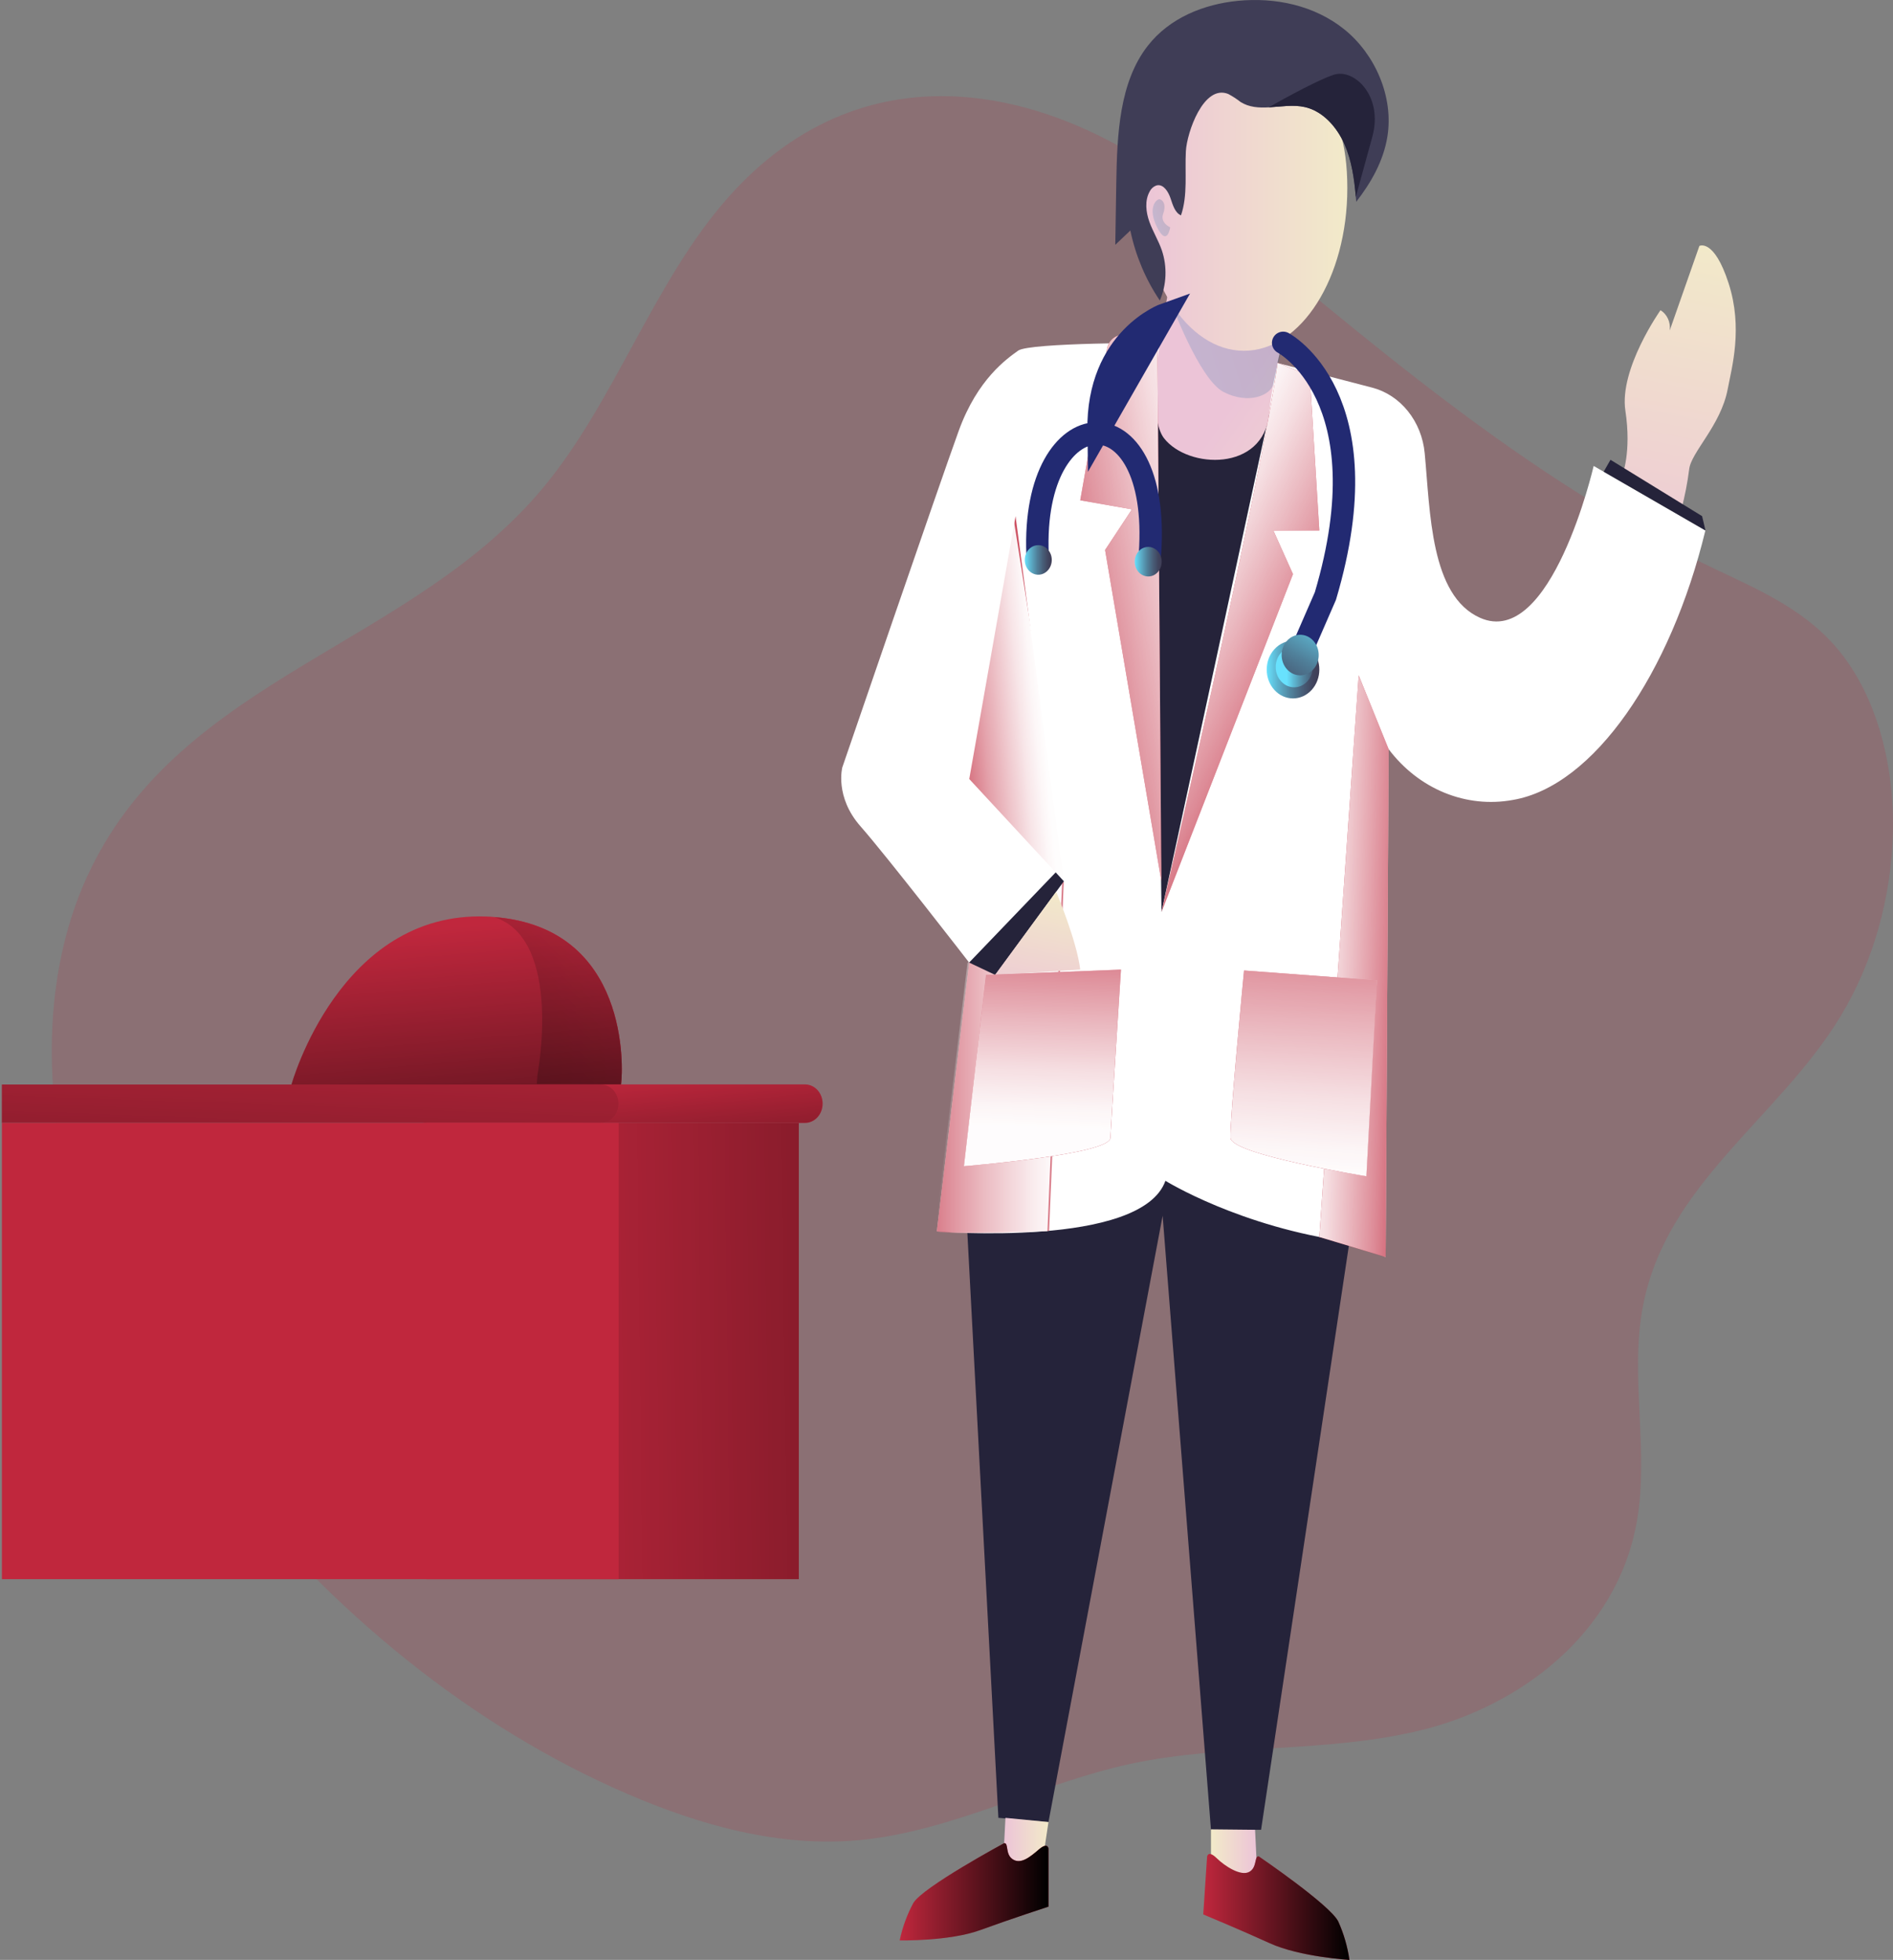 <svg width="256" height="265" viewBox="0 0 256 265" fill="none" xmlns="http://www.w3.org/2000/svg">
<rect x="0" y="0" width="256" height="265" fill="#808080" stroke="none"/>
<g clip-path="url(#clip0_15_172)">
<path opacity="0.18" d="M98.482 26.689C88.43 38.014 83.198 54.22 73.466 65.928C55.7 87.294 24.933 91.507 12.272 117.488C5.94 130.423 5.695 146.653 9.502 160.879C13.309 175.106 20.892 187.563 29.484 198.507C44.777 217.977 63.789 233.477 84.891 242.573C94.904 246.889 105.55 249.791 116.157 248.808C128.687 247.652 140.425 241.206 152.785 238.509C165.822 235.7 179.345 237.105 192.326 233.903C205.307 230.701 218.625 221.081 221.355 205.735C223.053 196.186 220.358 186.074 222.186 176.576C225.384 159.962 240.605 151.179 248.972 137.304C253.307 130.08 255.746 121.506 255.985 112.652C256.222 103.243 253.685 93.417 247.86 87.008C243.455 82.168 237.637 79.654 232.061 76.999C206.328 64.777 185.182 46.201 162.699 27.556C143.401 11.541 117.408 5.371 98.482 26.689Z" fill="#C0273D"/>
<path d="M130.821 166.69L135.016 245.79L141.79 246.36L157.229 164.379L163.767 247.406H170.541L182.489 167.924L157.229 152.285L130.821 166.69Z" fill="#25233A"/>
<path d="M219.373 64.311C219.373 64.311 220.667 61.194 219.808 55.529C218.95 49.865 224.556 41.943 224.556 41.943C224.993 42.207 225.347 42.61 225.57 43.099C225.793 43.589 225.875 44.141 225.805 44.682L229.816 33.251C229.816 33.251 231.793 32.204 233.763 38.287C235.732 44.37 234.198 49.687 233.645 52.613C232.721 57.538 228.665 61.162 228.433 63.478C228.199 65.304 227.847 67.109 227.379 68.879L219.373 64.311Z" fill="url(#paint0_linear_15_172)"/>
<path d="M157.107 46.356C157.107 46.356 139.206 46.307 137.685 47.411C136.163 48.516 132.205 51.232 129.658 58.237C127.111 65.241 113.909 103.76 113.909 103.76C113.909 103.76 112.856 107.741 116.379 111.736C119.902 115.73 131.061 130.149 131.061 130.149L126.688 166.499C126.688 166.499 154.353 168.783 157.607 159.655C157.607 159.655 167.701 165.929 182.506 167.928L187.388 169.959L187.794 101.298C189.798 103.953 192.405 105.985 195.352 107.189C198.3 108.393 201.485 108.728 204.588 108.16C215.532 106.307 225.943 91.042 230.626 71.729L215.52 63.002C215.52 63.002 209.788 87.832 200.146 83.53C193.421 80.524 193.425 69.218 192.668 61.265C192.468 59.164 191.676 57.183 190.402 55.596C189.128 54.009 187.435 52.895 185.557 52.408L172.762 49.081L157.107 46.356Z" fill="white"/>
<path d="M143.864 119.154L141.875 166.419C141.875 166.419 129.479 166.975 126.684 166.499L131.057 130.153L143.864 119.154Z" fill="#C0273D" fill-opacity="0.6"/>
<path d="M143.638 119.197L141.649 166.461C141.649 166.461 129.253 167.018 126.458 166.541L130.831 130.196L143.638 119.197Z" fill="url(#paint1_linear_15_172)"/>
<path d="M187.794 101.298L183.742 91.314L178.421 167.251L187.392 169.959L187.794 101.298Z" fill="#C0273D"/>
<path d="M187.794 101.298L183.742 91.314L178.421 167.251L187.392 169.959L187.794 101.298Z" fill="url(#paint2_linear_15_172)"/>
<path d="M156.261 53.837C156.261 53.837 166.126 61.194 171.623 55.997L157.074 123.309L156.261 53.837Z" fill="#25233A"/>
<path d="M158.746 35.954C158.746 35.954 154.17 55.102 157.424 59.265C160.679 63.429 170.85 63.781 171.623 55.997C172.396 48.213 175.768 37.806 175.768 37.806L158.746 35.954Z" fill="url(#paint3_linear_15_172)"/>
<path opacity="0.19" d="M158.25 40.634C158.25 40.634 162.144 51.321 165.5 53.018C168.856 54.714 171.777 53.463 172.2 51.971C172.624 50.48 174.377 42.477 174.377 42.477L158.25 40.634Z" fill="url(#paint4_linear_15_172)"/>
<path d="M182.205 25.427C182.205 37.579 175.947 47.429 168.226 47.429C160.504 47.429 154.251 37.566 154.251 25.427C154.251 13.288 161.118 8.79 168.836 8.79C176.554 8.79 182.205 13.266 182.205 25.427Z" fill="url(#paint5_linear_15_172)"/>
<path d="M187.628 18.444C187.103 21.762 185.402 24.728 183.405 27.288C183.405 27.07 183.372 26.843 183.352 26.629C183.148 24.189 182.799 21.731 181.834 19.535C180.781 17.131 178.885 15.042 176.505 14.486C174.918 14.112 173.213 14.423 171.574 14.517C170.231 14.588 168.934 14.517 167.778 13.796C167.248 13.38 166.686 13.015 166.098 12.704C162.75 11.369 160.504 17.941 160.37 20.457C160.215 23.361 160.646 26.389 159.711 29.118C158.897 28.771 158.6 27.707 158.295 26.803C157.99 25.899 157.351 24.901 156.484 25.053C156.27 25.108 156.069 25.212 155.895 25.359C155.72 25.506 155.576 25.691 155.471 25.903C154.792 27.11 154.963 28.682 155.439 30C155.915 31.318 156.659 32.512 157.119 33.839C157.489 34.934 157.656 36.099 157.61 37.266C157.564 38.433 157.306 39.578 156.851 40.634C154.939 37.812 153.581 34.589 152.86 31.167L150.825 33.104C150.872 30.304 150.916 27.503 150.96 24.701C151.07 18.191 151.367 11.101 155.24 6.167C158.209 2.378 162.839 0.57 167.379 0.116C172.42 -0.383 177.737 0.699 181.814 3.985C185.89 7.272 188.494 12.981 187.628 18.444Z" fill="#3F3D56"/>
<path d="M185.593 18.471C184.088 23.988 183.352 26.629 183.352 26.629C183.148 24.189 182.798 21.731 181.834 19.535C180.781 17.131 178.885 15.042 176.505 14.486C174.918 14.112 173.213 14.423 171.574 14.517C171.574 14.517 177.676 10.995 180.386 10.104C183.095 9.213 187.099 12.958 185.593 18.471Z" fill="#25233A"/>
<path opacity="0.19" d="M158.25 30.739C158.25 30.739 156.859 30.12 157.294 28.931C157.729 27.742 157.339 27.106 156.887 26.95C156.436 26.794 155.113 28.027 156.48 30.739C157.847 33.451 158.25 30.739 158.25 30.739Z" fill="url(#paint6_linear_15_172)"/>
<path d="M155.15 43.88L151.082 45.425C150.734 45.558 150.424 45.788 150.183 46.093C149.941 46.398 149.777 46.766 149.707 47.162L146.086 67.646L153.083 68.866L149.446 74.361L157.058 119.141L156.509 44.931C156.506 44.754 156.464 44.58 156.389 44.423C156.313 44.267 156.204 44.132 156.072 44.03C155.94 43.928 155.788 43.861 155.627 43.835C155.467 43.809 155.304 43.824 155.15 43.88ZM172.774 49.063L177.123 50.8L178.421 71.729H172.2L174.857 77.625L157.074 123.309C157.074 123.309 170.663 64.823 172.774 49.063Z" fill="#C0273D"/>
<path d="M155.15 43.88L151.082 45.425C150.734 45.558 150.424 45.788 150.183 46.093C149.941 46.398 149.777 46.766 149.707 47.162L146.086 67.646L153.083 68.866L149.446 74.361L157.058 119.141L156.509 44.931C156.506 44.754 156.464 44.58 156.389 44.423C156.313 44.267 156.204 44.132 156.072 44.03C155.94 43.928 155.788 43.861 155.627 43.835C155.467 43.809 155.304 43.824 155.15 43.88Z" fill="url(#paint7_linear_15_172)"/>
<path d="M172.774 49.063L177.123 50.8L178.421 71.73H172.2L174.857 77.625L157.074 123.309C157.074 123.309 170.663 64.823 172.774 49.063Z" fill="url(#paint8_linear_15_172)"/>
<path d="M137.339 69.788L131.078 105.332L143.873 119.154L137.339 69.788Z" fill="#C0273D" fill-opacity="0.8"/>
<path d="M137.089 70.241L129.542 106.256L144.964 120.261L142.076 101.915L137.089 70.241Z" fill="url(#paint9_linear_15_172)"/>
<path d="M143.873 119.154L134.585 131.819L131.061 130.149L142.766 117.956L143.873 119.154Z" fill="#25233A"/>
<path d="M142.831 120.57C142.831 120.57 145.638 127.25 146.086 131.102L134.568 131.819L142.831 120.57Z" fill="url(#paint10_linear_15_172)"/>
<path d="M133.34 131.819L151.594 131.102C151.594 131.102 150.276 151.586 150.162 153.857C150.048 156.128 130.354 157.682 130.354 157.682L133.34 131.819ZM186.208 132.558L168.238 131.222C168.238 131.222 166.289 151.563 166.403 153.848C166.517 156.132 184.784 159.045 184.784 159.045L186.208 132.558Z" fill="white"/>
<path d="M133.34 131.819L151.594 131.102C151.594 131.102 150.276 151.586 150.162 153.857C150.048 156.128 130.354 157.682 130.354 157.682L133.34 131.819Z" fill="#C0273D"/>
<path d="M133.34 131.819L151.594 131.102C151.594 131.102 150.276 151.586 150.162 153.857C150.048 156.128 130.354 157.682 130.354 157.682L133.34 131.819Z" fill="url(#paint11_linear_15_172)"/>
<path d="M186.208 132.558L168.238 131.222C168.238 131.222 166.289 151.563 166.403 153.848C166.517 156.132 184.784 159.045 184.784 159.045L186.208 132.558Z" fill="#C0273D"/>
<path d="M186.208 132.558L168.238 131.222C168.238 131.222 166.289 151.563 166.403 153.848C166.517 156.132 184.784 159.045 184.784 159.045L186.208 132.558Z" fill="url(#paint12_linear_15_172)"/>
<path d="M216.875 63.776L217.794 62.169L230.182 69.788L230.642 71.725L216.875 63.776Z" fill="#25233A"/>
<path d="M140.313 74.945C139.446 53.712 157.107 52.604 155.512 74.945M148.563 58.241C148.392 45.724 157.591 42.477 157.591 42.477L148.563 58.241Z" stroke="#222A72" stroke-width="3.03" stroke-miterlimit="10" stroke-linecap="round"/>
<path d="M142.237 75.706C142.238 76.102 142.131 76.489 141.931 76.818C141.731 77.147 141.446 77.404 141.112 77.556C140.779 77.708 140.411 77.749 140.057 77.672C139.702 77.595 139.376 77.405 139.12 77.126C138.864 76.846 138.69 76.49 138.619 76.102C138.548 75.714 138.584 75.312 138.722 74.946C138.861 74.581 139.095 74.268 139.395 74.048C139.696 73.828 140.049 73.711 140.41 73.711C140.894 73.711 141.358 73.921 141.701 74.295C142.043 74.669 142.236 75.177 142.237 75.706Z" fill="url(#paint13_linear_15_172)"/>
<path d="M157.107 75.947C157.107 76.342 157 76.728 156.799 77.057C156.598 77.386 156.313 77.642 155.979 77.794C155.646 77.945 155.278 77.985 154.924 77.907C154.57 77.83 154.244 77.64 153.989 77.36C153.733 77.081 153.559 76.724 153.489 76.337C153.418 75.949 153.454 75.547 153.593 75.181C153.731 74.816 153.965 74.504 154.265 74.284C154.566 74.064 154.919 73.947 155.28 73.947C155.765 73.947 156.229 74.158 156.572 74.533C156.915 74.908 157.107 75.416 157.107 75.947Z" fill="url(#paint14_linear_15_172)"/>
<path d="M173.527 46.356C173.527 46.356 187.253 53.583 179.243 80.582L175.768 88.566" stroke="#222A72" stroke-width="3.03" stroke-miterlimit="10" stroke-linecap="round"/>
<path d="M177.377 93.291C178.768 91.769 178.768 89.302 177.377 87.781C175.987 86.259 173.733 86.259 172.343 87.781C170.953 89.302 170.953 91.769 172.343 93.291C173.733 94.813 175.987 94.813 177.377 93.291Z" fill="url(#paint15_linear_15_172)"/>
<path d="M176.795 92.127C177.773 91.056 177.773 89.319 176.794 88.248C175.816 87.177 174.229 87.177 173.25 88.248C172.272 89.319 172.272 91.056 173.25 92.127C174.229 93.199 175.816 93.199 176.795 92.127Z" fill="url(#paint16_linear_15_172)"/>
<path d="M177.601 90.508C178.58 89.437 178.58 87.7 177.601 86.629C176.623 85.558 175.036 85.558 174.057 86.629C173.078 87.7 173.078 89.437 174.057 90.508C175.036 91.579 176.623 91.579 177.601 90.508Z" fill="url(#paint17_linear_15_172)"/>
<path d="M108.877 151.831H57.669C57.356 151.831 57.047 151.763 56.758 151.632C56.47 151.5 56.208 151.308 55.987 151.066C55.767 150.823 55.592 150.535 55.474 150.219C55.355 149.902 55.295 149.563 55.297 149.221C55.297 148.533 55.547 147.872 55.992 147.385C56.436 146.899 57.04 146.625 57.669 146.625H108.877C109.506 146.625 110.109 146.899 110.554 147.385C110.999 147.872 111.249 148.533 111.249 149.221C111.25 149.563 111.19 149.902 111.072 150.219C110.953 150.535 110.779 150.823 110.558 151.066C110.338 151.308 110.076 151.5 109.787 151.632C109.499 151.763 109.189 151.831 108.877 151.831Z" fill="#C0273D"/>
<path d="M83.653 149.221C83.654 149.562 83.593 149.9 83.474 150.215C83.355 150.531 83.18 150.817 82.96 151.058C82.739 151.299 82.478 151.491 82.19 151.621C81.902 151.751 81.593 151.818 81.281 151.817H0.252V146.638H81.289C81.915 146.642 82.513 146.915 82.956 147.398C83.398 147.882 83.649 148.537 83.653 149.221Z" fill="#C0273D"/>
<path d="M111.241 149.221C111.239 149.909 110.989 150.569 110.545 151.056C110.1 151.542 109.497 151.816 108.869 151.817H81.289C81.918 151.817 82.522 151.544 82.967 151.057C83.411 150.57 83.661 149.91 83.661 149.221C83.661 148.533 83.411 147.872 82.967 147.385C82.522 146.899 81.918 146.625 81.289 146.625H108.877C109.504 146.627 110.106 146.902 110.549 147.389C110.992 147.875 111.241 148.534 111.241 149.221Z" fill="url(#paint18_linear_15_172)"/>
<path d="M83.653 149.221C83.654 149.562 83.593 149.9 83.474 150.215C83.355 150.531 83.18 150.817 82.96 151.058C82.739 151.299 82.478 151.491 82.19 151.621C81.902 151.751 81.593 151.818 81.281 151.817H0.252V146.638H81.289C81.915 146.642 82.513 146.915 82.956 147.398C83.398 147.882 83.649 148.537 83.653 149.221Z" fill="url(#paint19_linear_15_172)"/>
<path d="M108.027 151.831H57.669V213.518H108.027V151.831Z" fill="#C0273D"/>
<path d="M108.027 151.831H57.669V213.518H108.027V151.831Z" fill="url(#paint20_linear_15_172)"/>
<path d="M83.661 151.831H0.256V213.518H83.661V151.831Z" fill="#C0273D"/>
<path d="M135.797 249.214L135.972 245.79L141.79 246.36L141.017 251.494C141.017 251.494 138.14 256.343 135.797 249.214Z" fill="url(#paint21_linear_15_172)"/>
<path d="M169.951 252.002L169.731 247.406L163.767 247.344V253.106C163.767 253.106 167.607 259.131 169.951 252.002Z" fill="url(#paint22_linear_15_172)"/>
<path d="M135.797 249.214C135.797 249.214 124.812 255.141 123.519 257.296C122.667 258.871 122.042 260.58 121.668 262.364C121.668 262.364 128.384 262.493 132.554 260.97C136.725 259.447 141.79 257.799 141.79 257.799V249.94C141.79 249.94 141.704 249.023 140.488 250.069C139.271 251.115 138.047 252.095 136.969 251.405C135.89 250.715 136.448 249.165 135.797 249.214ZM170.235 251.004C170.235 251.004 179.849 257.546 180.976 259.794C181.72 261.435 182.231 263.19 182.489 265C182.489 265 175.781 264.595 171.724 262.747C167.668 260.899 162.721 258.85 162.721 258.85L163.242 251.013C163.242 251.013 163.388 250.122 164.532 251.24C165.675 252.358 167.786 253.698 168.921 253.106C170.056 252.514 169.589 250.902 170.235 251.004Z" fill="#C0273D"/>
<path d="M135.797 249.214C135.797 249.214 124.812 255.141 123.519 257.296C122.667 258.871 122.042 260.58 121.668 262.364C121.668 262.364 128.384 262.493 132.554 260.97C136.725 259.447 141.79 257.799 141.79 257.799V249.94C141.79 249.94 141.704 249.023 140.488 250.069C139.271 251.115 138.047 252.095 136.969 251.405C135.89 250.715 136.448 249.165 135.797 249.214Z" fill="url(#paint23_linear_15_172)"/>
<path d="M170.235 251.004C170.235 251.004 179.849 257.546 180.976 259.794C181.72 261.435 182.231 263.19 182.489 265C182.489 265 175.781 264.595 171.724 262.747C167.668 260.899 162.721 258.85 162.721 258.85L163.242 251.013C163.242 251.013 163.388 250.122 164.532 251.24C165.675 252.358 167.786 253.698 168.921 253.106C170.056 252.514 169.589 250.902 170.235 251.004Z" fill="url(#paint24_linear_15_172)"/>
<path d="M83.991 146.549C83.991 146.585 83.991 146.612 83.991 146.634H39.418C39.418 146.634 45.927 123.198 65.732 123.923C66.119 123.923 66.497 123.959 66.863 123.99C85.183 125.455 84.263 144.59 83.991 146.549Z" fill="#C0273D"/>
<path d="M83.991 146.549H72.6L72.685 145.316C72.685 145.316 76.159 127.058 66.867 124.008C85.183 125.455 84.263 144.59 83.991 146.549Z" fill="#C0273D"/>
<path d="M83.991 146.549C83.991 146.585 83.991 146.612 83.991 146.634H39.418C39.418 146.634 45.927 123.198 65.732 123.923C66.119 123.923 66.497 123.959 66.863 123.99C85.183 125.455 84.263 144.59 83.991 146.549Z" fill="url(#paint25_linear_15_172)"/>
<path d="M83.991 146.549H72.6L72.685 145.316C72.685 145.316 76.159 127.058 66.867 124.008C85.183 125.455 84.263 144.59 83.991 146.549Z" fill="url(#paint26_linear_15_172)"/>
</g>
<defs>
<linearGradient id="paint0_linear_15_172" x1="221.92" y1="81.308" x2="231.86" y2="32.438" gradientUnits="userSpaceOnUse">
<stop stop-color="#ECC4D7"/>
<stop offset="0.42" stop-color="#EFD4D1"/>
<stop offset="1" stop-color="#F2EAC9"/>
</linearGradient>
<linearGradient id="paint1_linear_15_172" x1="126.462" y1="142.967" x2="143.643" y2="142.967" gradientUnits="userSpaceOnUse">
<stop offset="0.01" stop-color="white" stop-opacity="0"/>
<stop offset="0.13" stop-color="white" stop-opacity="0.17"/>
<stop offset="0.37" stop-color="white" stop-opacity="0.46"/>
<stop offset="0.59" stop-color="white" stop-opacity="0.68"/>
<stop offset="0.77" stop-color="white" stop-opacity="0.85"/>
<stop offset="0.91" stop-color="white" stop-opacity="0.95"/>
<stop offset="1" stop-color="white" stop-opacity="0.99"/>
</linearGradient>
<linearGradient id="paint2_linear_15_172" x1="193.099" y1="130.888" x2="176.307" y2="130.423" gradientUnits="userSpaceOnUse">
<stop offset="0.01" stop-color="white" stop-opacity="0"/>
<stop offset="0.13" stop-color="white" stop-opacity="0.17"/>
<stop offset="0.37" stop-color="white" stop-opacity="0.46"/>
<stop offset="0.59" stop-color="white" stop-opacity="0.68"/>
<stop offset="0.77" stop-color="white" stop-opacity="0.85"/>
<stop offset="0.91" stop-color="white" stop-opacity="0.95"/>
<stop offset="1" stop-color="white" stop-opacity="0.99"/>
</linearGradient>
<linearGradient id="paint3_linear_15_172" x1="169.174" y1="50.769" x2="200.247" y2="72.399" gradientUnits="userSpaceOnUse">
<stop stop-color="#ECC4D7"/>
<stop offset="0.42" stop-color="#EFD4D1"/>
<stop offset="1" stop-color="#F2EAC9"/>
</linearGradient>
<linearGradient id="paint4_linear_15_172" x1="183.982" y1="39.614" x2="152.65" y2="49.571" gradientUnits="userSpaceOnUse">
<stop stop-color="#183866"/>
<stop offset="1" stop-color="#1A7FC1"/>
</linearGradient>
<linearGradient id="paint5_linear_15_172" x1="154.251" y1="28.094" x2="182.205" y2="28.094" gradientUnits="userSpaceOnUse">
<stop stop-color="#ECC4D7"/>
<stop offset="0.42" stop-color="#EFD4D1"/>
<stop offset="1" stop-color="#F2EAC9"/>
</linearGradient>
<linearGradient id="paint6_linear_15_172" x1="159.149" y1="28.695" x2="155.081" y2="29.99" gradientUnits="userSpaceOnUse">
<stop stop-color="#183866"/>
<stop offset="1" stop-color="#1A7FC1"/>
</linearGradient>
<linearGradient id="paint7_linear_15_172" x1="138.352" y1="85.298" x2="167.548" y2="80.104" gradientUnits="userSpaceOnUse">
<stop offset="0.01" stop-color="white" stop-opacity="0"/>
<stop offset="0.13" stop-color="white" stop-opacity="0.17"/>
<stop offset="0.37" stop-color="white" stop-opacity="0.46"/>
<stop offset="0.59" stop-color="white" stop-opacity="0.68"/>
<stop offset="0.77" stop-color="white" stop-opacity="0.85"/>
<stop offset="0.91" stop-color="white" stop-opacity="0.95"/>
<stop offset="1" stop-color="white" stop-opacity="0.99"/>
</linearGradient>
<linearGradient id="paint8_linear_15_172" x1="180.789" y1="95.17" x2="154.13" y2="81.979" gradientUnits="userSpaceOnUse">
<stop offset="0.01" stop-color="white" stop-opacity="0"/>
<stop offset="0.13" stop-color="white" stop-opacity="0.17"/>
<stop offset="0.37" stop-color="white" stop-opacity="0.46"/>
<stop offset="0.59" stop-color="white" stop-opacity="0.68"/>
<stop offset="0.77" stop-color="white" stop-opacity="0.85"/>
<stop offset="0.91" stop-color="white" stop-opacity="0.95"/>
<stop offset="1" stop-color="white" stop-opacity="0.99"/>
</linearGradient>
<linearGradient id="paint9_linear_15_172" x1="128.145" y1="96.289" x2="140.823" y2="95.081" gradientUnits="userSpaceOnUse">
<stop offset="0.01" stop-color="white" stop-opacity="0"/>
<stop offset="0.13" stop-color="white" stop-opacity="0.17"/>
<stop offset="0.37" stop-color="white" stop-opacity="0.46"/>
<stop offset="0.59" stop-color="white" stop-opacity="0.68"/>
<stop offset="0.77" stop-color="white" stop-opacity="0.85"/>
<stop offset="0.91" stop-color="white" stop-opacity="0.95"/>
<stop offset="1" stop-color="white" stop-opacity="0.99"/>
</linearGradient>
<linearGradient id="paint10_linear_15_172" x1="139.3" y1="137.603" x2="142.844" y2="120.191" gradientUnits="userSpaceOnUse">
<stop stop-color="#ECC4D7"/>
<stop offset="0.42" stop-color="#EFD4D1"/>
<stop offset="1" stop-color="#F2EAC9"/>
</linearGradient>
<linearGradient id="paint11_linear_15_172" x1="141.737" y1="118.072" x2="140.533" y2="152.621" gradientUnits="userSpaceOnUse">
<stop offset="0.01" stop-color="white" stop-opacity="0"/>
<stop offset="0.13" stop-color="white" stop-opacity="0.17"/>
<stop offset="0.37" stop-color="white" stop-opacity="0.46"/>
<stop offset="0.59" stop-color="white" stop-opacity="0.68"/>
<stop offset="0.77" stop-color="white" stop-opacity="0.85"/>
<stop offset="0.91" stop-color="white" stop-opacity="0.95"/>
<stop offset="1" stop-color="white" stop-opacity="0.99"/>
</linearGradient>
<linearGradient id="paint12_linear_15_172" x1="177.855" y1="111.802" x2="175.04" y2="158.83" gradientUnits="userSpaceOnUse">
<stop offset="0.01" stop-color="white" stop-opacity="0"/>
<stop offset="0.13" stop-color="white" stop-opacity="0.17"/>
<stop offset="0.37" stop-color="white" stop-opacity="0.46"/>
<stop offset="0.59" stop-color="white" stop-opacity="0.68"/>
<stop offset="0.77" stop-color="white" stop-opacity="0.85"/>
<stop offset="0.91" stop-color="white" stop-opacity="0.95"/>
<stop offset="1" stop-color="white" stop-opacity="0.99"/>
</linearGradient>
<linearGradient id="paint13_linear_15_172" x1="138.576" y1="75.706" x2="142.225" y2="75.706" gradientUnits="userSpaceOnUse">
<stop stop-color="#68E1FD"/>
<stop offset="0.2" stop-color="#5DB4CF"/>
<stop offset="0.46" stop-color="#50819B"/>
<stop offset="0.69" stop-color="#475C76"/>
<stop offset="0.87" stop-color="#41455E"/>
<stop offset="0.99" stop-color="#3F3D56"/>
</linearGradient>
<linearGradient id="paint14_linear_15_172" x1="153.458" y1="75.947" x2="157.107" y2="75.947" gradientUnits="userSpaceOnUse">
<stop stop-color="#68E1FD"/>
<stop offset="0.2" stop-color="#5DB4CF"/>
<stop offset="0.46" stop-color="#50819B"/>
<stop offset="0.69" stop-color="#475C76"/>
<stop offset="0.87" stop-color="#41455E"/>
<stop offset="0.99" stop-color="#3F3D56"/>
</linearGradient>
<linearGradient id="paint15_linear_15_172" x1="171.302" y1="90.533" x2="178.426" y2="90.533" gradientUnits="userSpaceOnUse">
<stop stop-color="#68E1FD"/>
<stop offset="0.2" stop-color="#5DB4CF"/>
<stop offset="0.46" stop-color="#50819B"/>
<stop offset="0.69" stop-color="#475C76"/>
<stop offset="0.87" stop-color="#41455E"/>
<stop offset="0.99" stop-color="#3F3D56"/>
</linearGradient>
<linearGradient id="paint16_linear_15_172" x1="174.044" y1="90.187" x2="179.061" y2="90.187" gradientUnits="userSpaceOnUse">
<stop stop-color="#68E1FD"/>
<stop offset="0.2" stop-color="#5DB4CF"/>
<stop offset="0.46" stop-color="#50819B"/>
<stop offset="0.69" stop-color="#475C76"/>
<stop offset="0.87" stop-color="#41455E"/>
<stop offset="0.99" stop-color="#3F3D56"/>
</linearGradient>
<linearGradient id="paint17_linear_15_172" x1="178.748" y1="82.716" x2="171.251" y2="95.264" gradientUnits="userSpaceOnUse">
<stop stop-color="#68E1FD"/>
<stop offset="0.2" stop-color="#5DB4CF"/>
<stop offset="0.46" stop-color="#50819B"/>
<stop offset="0.69" stop-color="#475C76"/>
<stop offset="0.87" stop-color="#41455E"/>
<stop offset="0.99" stop-color="#3F3D56"/>
</linearGradient>
<linearGradient id="paint18_linear_15_172" x1="95.748" y1="144.314" x2="99.271" y2="179.301" gradientUnits="userSpaceOnUse">
<stop stop-opacity="0"/>
<stop offset="0.99"/>
</linearGradient>
<linearGradient id="paint19_linear_15_172" x1="42.421" y1="132.215" x2="39.253" y2="222.304" gradientUnits="userSpaceOnUse">
<stop stop-opacity="0"/>
<stop offset="0.99"/>
</linearGradient>
<linearGradient id="paint20_linear_15_172" x1="65.464" y1="182.94" x2="218.108" y2="180.988" gradientUnits="userSpaceOnUse">
<stop stop-opacity="0"/>
<stop offset="0.99"/>
</linearGradient>
<linearGradient id="paint21_linear_15_172" x1="135.797" y1="249.446" x2="141.79" y2="249.446" gradientUnits="userSpaceOnUse">
<stop stop-color="#ECC4D7"/>
<stop offset="0.42" stop-color="#EFD4D1"/>
<stop offset="1" stop-color="#F2EAC9"/>
</linearGradient>
<linearGradient id="paint22_linear_15_172" x1="169.955" y1="251.414" x2="163.767" y2="251.414" gradientUnits="userSpaceOnUse">
<stop stop-color="#ECC4D7"/>
<stop offset="0.42" stop-color="#EFD4D1"/>
<stop offset="1" stop-color="#F2EAC9"/>
</linearGradient>
<linearGradient id="paint23_linear_15_172" x1="121.668" y1="255.791" x2="141.79" y2="255.791" gradientUnits="userSpaceOnUse">
<stop stop-opacity="0"/>
<stop offset="0.99"/>
</linearGradient>
<linearGradient id="paint24_linear_15_172" x1="162.721" y1="257.835" x2="182.489" y2="257.835" gradientUnits="userSpaceOnUse">
<stop stop-opacity="0"/>
<stop offset="0.99"/>
</linearGradient>
<linearGradient id="paint25_linear_15_172" x1="60.337" y1="125.442" x2="65.269" y2="182.598" gradientUnits="userSpaceOnUse">
<stop stop-opacity="0"/>
<stop offset="0.99"/>
</linearGradient>
<linearGradient id="paint26_linear_15_172" x1="89.511" y1="119.087" x2="-10.604" y2="215.19" gradientUnits="userSpaceOnUse">
<stop stop-opacity="0"/>
<stop offset="0.99"/>
</linearGradient>
<clipPath id="clip0_15_172">
<rect width="256" height="265" fill="white"/>
</clipPath>
</defs>
</svg>
